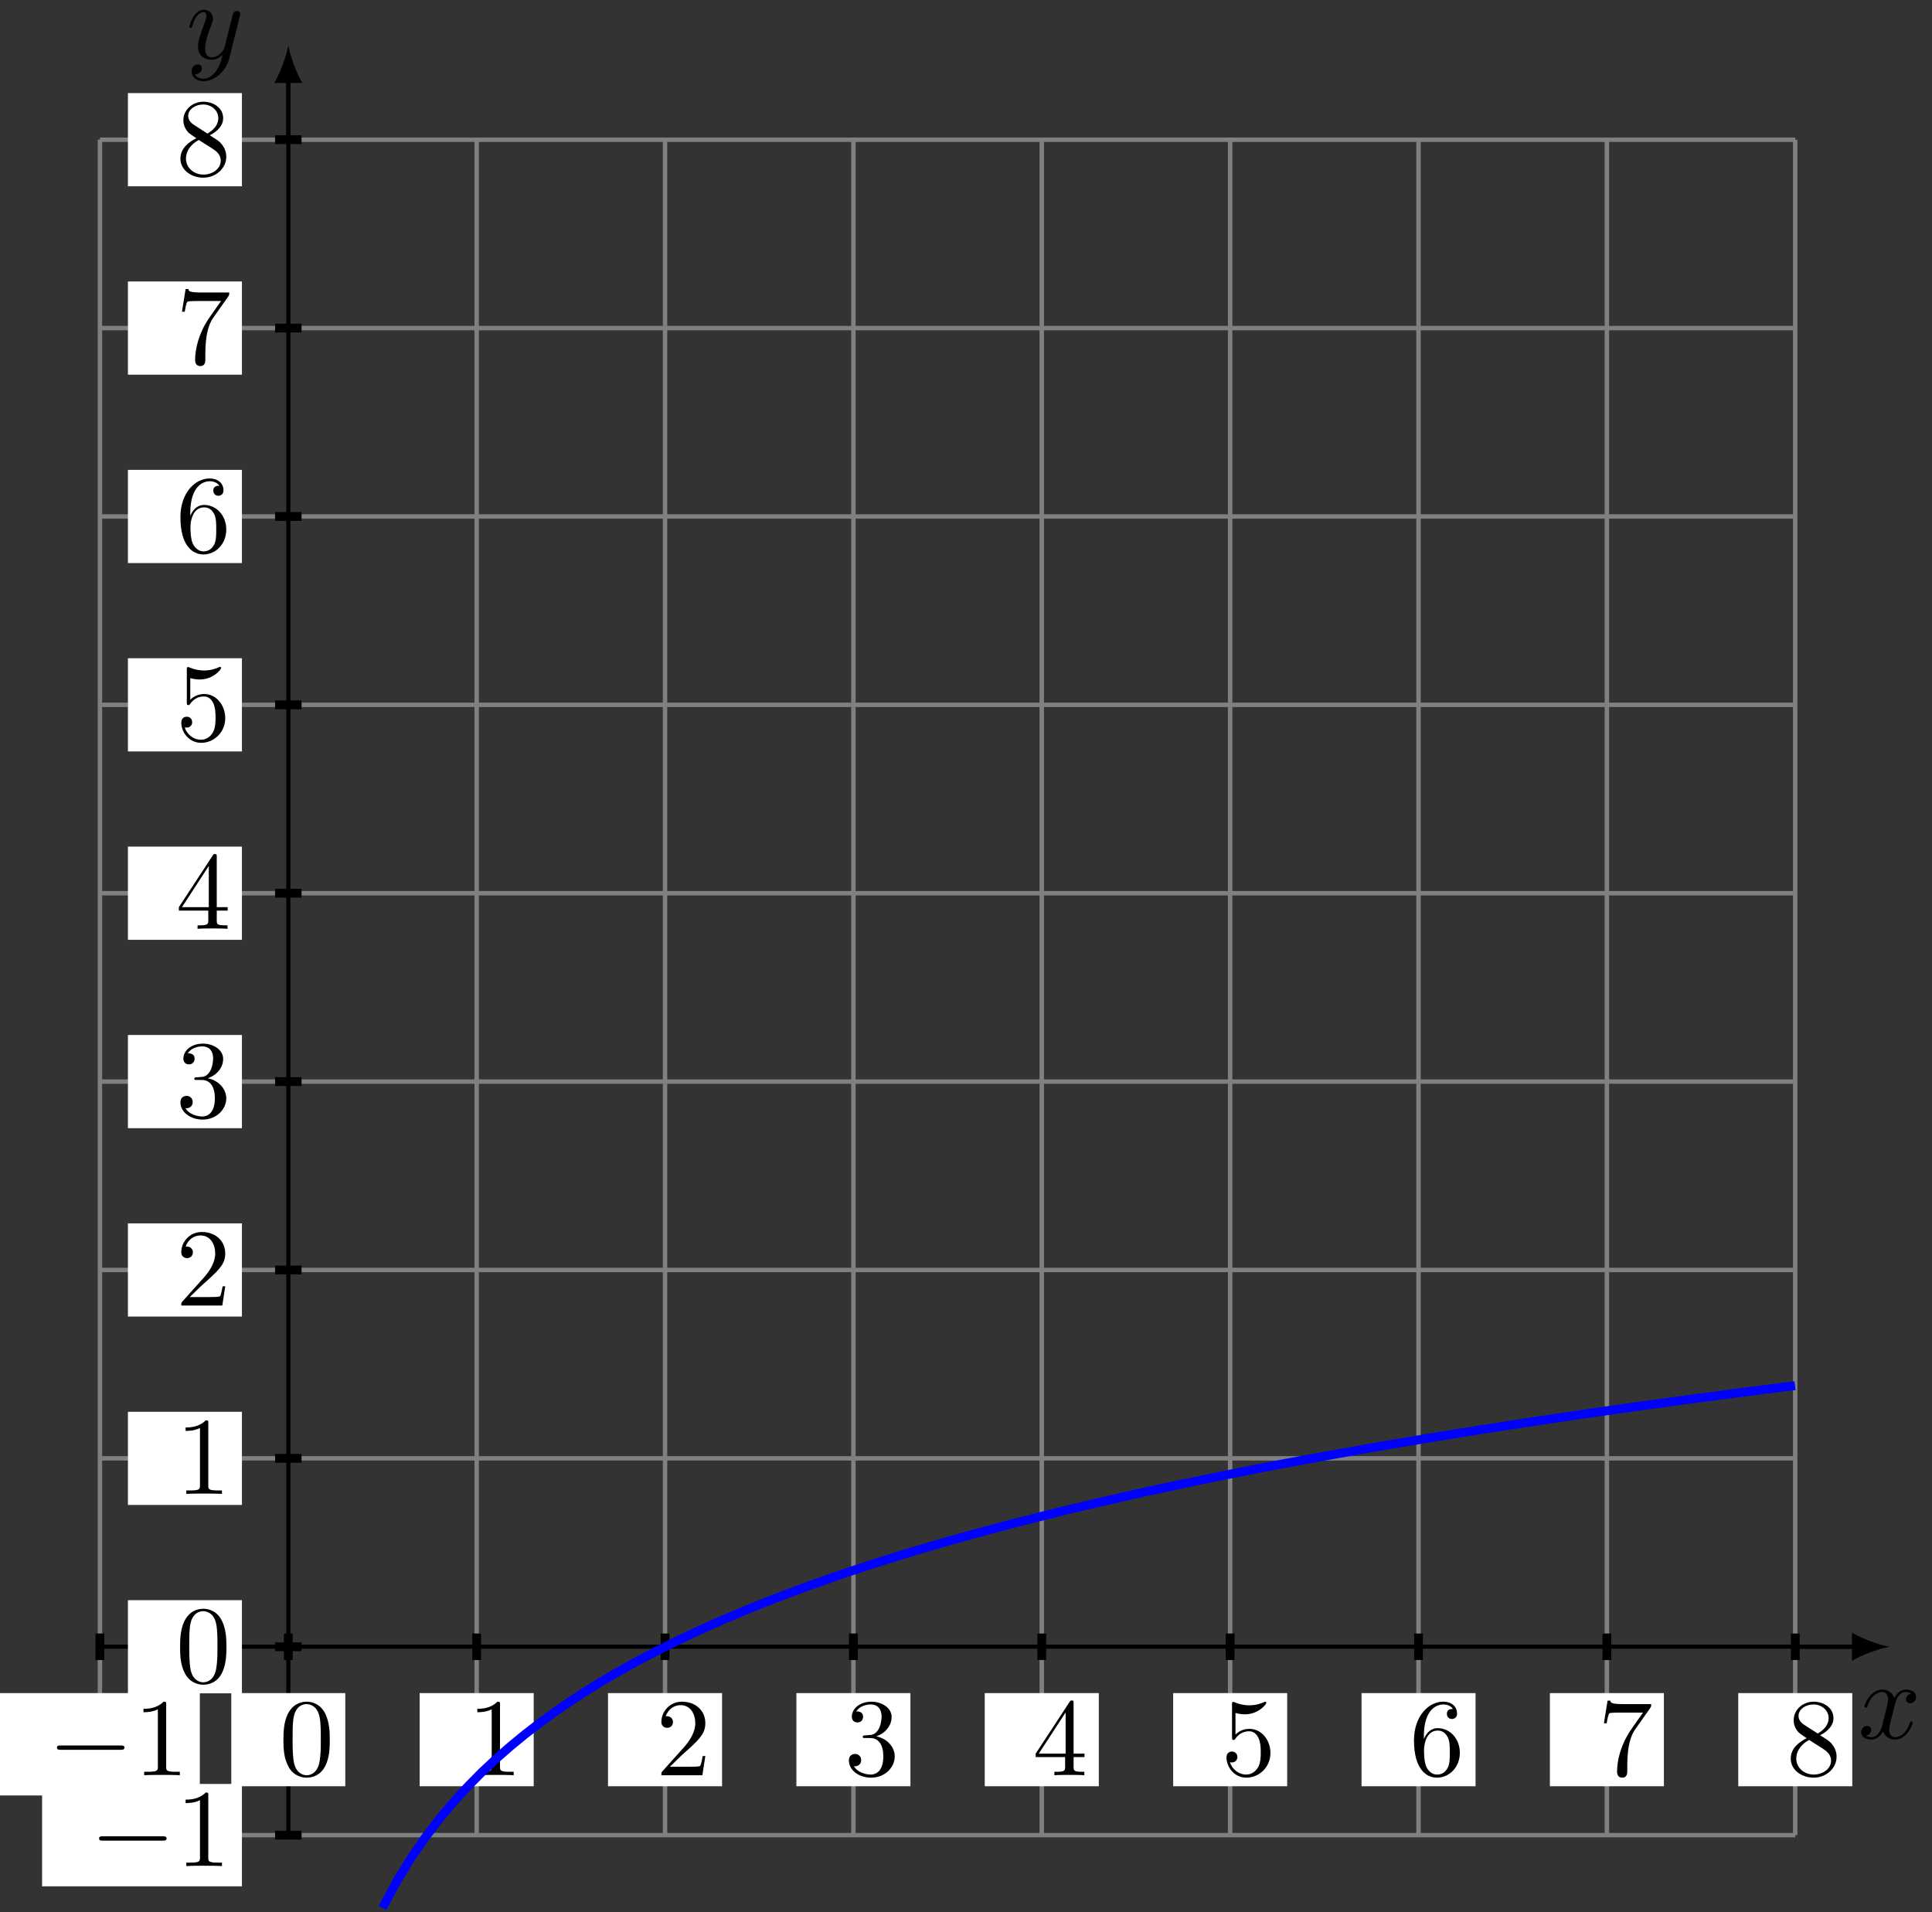 <?xml version="1.0" encoding="UTF-8"?>
<svg xmlns="http://www.w3.org/2000/svg" xmlns:xlink="http://www.w3.org/1999/xlink" width="174.441pt" height="172.654pt" viewBox="0 0 174.441 172.654" version="1.1">
<rect x="0" y="0" width="174.441" height="172.654" fill="#333333" stroke="none"/>
<defs>
<g>
<symbol overflow="visible" id="glyph0-0">
<path style="stroke:none;" d=""/>
</symbol>
<symbol overflow="visible" id="glyph0-1">
<path style="stroke:none;" d="M 3.328 -3.016 C 3.391 -3.266 3.625 -4.188 4.312 -4.188 C 4.359 -4.188 4.609 -4.188 4.812 -4.062 C 4.531 -4 4.344 -3.766 4.344 -3.516 C 4.344 -3.359 4.453 -3.172 4.719 -3.172 C 4.938 -3.172 5.25 -3.344 5.25 -3.75 C 5.25 -4.266 4.672 -4.406 4.328 -4.406 C 3.75 -4.406 3.406 -3.875 3.281 -3.656 C 3.031 -4.312 2.5 -4.406 2.203 -4.406 C 1.172 -4.406 0.594 -3.125 0.594 -2.875 C 0.594 -2.766 0.703 -2.766 0.719 -2.766 C 0.797 -2.766 0.828 -2.797 0.844 -2.875 C 1.188 -3.938 1.844 -4.188 2.188 -4.188 C 2.375 -4.188 2.719 -4.094 2.719 -3.516 C 2.719 -3.203 2.547 -2.547 2.188 -1.141 C 2.031 -0.531 1.672 -0.109 1.234 -0.109 C 1.172 -0.109 0.953 -0.109 0.734 -0.234 C 0.984 -0.297 1.203 -0.5 1.203 -0.781 C 1.203 -1.047 0.984 -1.125 0.844 -1.125 C 0.531 -1.125 0.297 -0.875 0.297 -0.547 C 0.297 -0.094 0.781 0.109 1.219 0.109 C 1.891 0.109 2.25 -0.594 2.266 -0.641 C 2.391 -0.281 2.75 0.109 3.344 0.109 C 4.375 0.109 4.938 -1.172 4.938 -1.422 C 4.938 -1.531 4.859 -1.531 4.828 -1.531 C 4.734 -1.531 4.719 -1.484 4.688 -1.422 C 4.359 -0.344 3.688 -0.109 3.375 -0.109 C 2.984 -0.109 2.828 -0.422 2.828 -0.766 C 2.828 -0.984 2.875 -1.203 2.984 -1.641 Z M 3.328 -3.016 "/>
</symbol>
<symbol overflow="visible" id="glyph0-2">
<path style="stroke:none;" d="M 4.844 -3.797 C 4.891 -3.938 4.891 -3.953 4.891 -4.031 C 4.891 -4.203 4.75 -4.297 4.594 -4.297 C 4.5 -4.297 4.344 -4.234 4.25 -4.094 C 4.234 -4.031 4.141 -3.734 4.109 -3.547 C 4.031 -3.297 3.969 -3.016 3.906 -2.75 L 3.453 -0.953 C 3.422 -0.812 2.984 -0.109 2.328 -0.109 C 1.828 -0.109 1.719 -0.547 1.719 -0.922 C 1.719 -1.375 1.891 -2 2.219 -2.875 C 2.375 -3.281 2.422 -3.391 2.422 -3.594 C 2.422 -4.031 2.109 -4.406 1.609 -4.406 C 0.656 -4.406 0.297 -2.953 0.297 -2.875 C 0.297 -2.766 0.391 -2.766 0.406 -2.766 C 0.516 -2.766 0.516 -2.797 0.562 -2.953 C 0.844 -3.891 1.234 -4.188 1.578 -4.188 C 1.656 -4.188 1.828 -4.188 1.828 -3.875 C 1.828 -3.625 1.719 -3.359 1.656 -3.172 C 1.25 -2.109 1.078 -1.547 1.078 -1.078 C 1.078 -0.188 1.703 0.109 2.297 0.109 C 2.688 0.109 3.016 -0.062 3.297 -0.344 C 3.172 0.172 3.047 0.672 2.656 1.203 C 2.391 1.531 2.016 1.828 1.562 1.828 C 1.422 1.828 0.969 1.797 0.797 1.406 C 0.953 1.406 1.094 1.406 1.219 1.281 C 1.328 1.203 1.422 1.062 1.422 0.875 C 1.422 0.562 1.156 0.531 1.062 0.531 C 0.828 0.531 0.5 0.688 0.5 1.172 C 0.5 1.672 0.938 2.047 1.562 2.047 C 2.578 2.047 3.609 1.141 3.891 0.016 Z M 4.844 -3.797 "/>
</symbol>
<symbol overflow="visible" id="glyph1-0">
<path style="stroke:none;" d=""/>
</symbol>
<symbol overflow="visible" id="glyph1-1">
<path style="stroke:none;" d="M 6.562 -2.297 C 6.734 -2.297 6.922 -2.297 6.922 -2.5 C 6.922 -2.688 6.734 -2.688 6.562 -2.688 L 1.172 -2.688 C 1 -2.688 0.828 -2.688 0.828 -2.5 C 0.828 -2.297 1 -2.297 1.172 -2.297 Z M 6.562 -2.297 "/>
</symbol>
<symbol overflow="visible" id="glyph2-0">
<path style="stroke:none;" d=""/>
</symbol>
<symbol overflow="visible" id="glyph2-1">
<path style="stroke:none;" d="M 2.938 -6.375 C 2.938 -6.625 2.938 -6.641 2.703 -6.641 C 2.078 -6 1.203 -6 0.891 -6 L 0.891 -5.688 C 1.094 -5.688 1.672 -5.688 2.188 -5.953 L 2.188 -0.781 C 2.188 -0.422 2.156 -0.312 1.266 -0.312 L 0.953 -0.312 L 0.953 0 C 1.297 -0.031 2.156 -0.031 2.562 -0.031 C 2.953 -0.031 3.828 -0.031 4.172 0 L 4.172 -0.312 L 3.859 -0.312 C 2.953 -0.312 2.938 -0.422 2.938 -0.781 Z M 2.938 -6.375 "/>
</symbol>
<symbol overflow="visible" id="glyph2-2">
<path style="stroke:none;" d="M 4.578 -3.188 C 4.578 -3.984 4.531 -4.781 4.188 -5.516 C 3.734 -6.484 2.906 -6.641 2.5 -6.641 C 1.891 -6.641 1.172 -6.375 0.75 -5.453 C 0.438 -4.766 0.391 -3.984 0.391 -3.188 C 0.391 -2.438 0.422 -1.547 0.844 -0.781 C 1.266 0.016 2 0.219 2.484 0.219 C 3.016 0.219 3.781 0.016 4.219 -0.938 C 4.531 -1.625 4.578 -2.406 4.578 -3.188 Z M 2.484 0 C 2.094 0 1.5 -0.25 1.328 -1.203 C 1.219 -1.797 1.219 -2.719 1.219 -3.312 C 1.219 -3.953 1.219 -4.609 1.297 -5.141 C 1.484 -6.328 2.234 -6.422 2.484 -6.422 C 2.812 -6.422 3.469 -6.234 3.656 -5.25 C 3.766 -4.688 3.766 -3.938 3.766 -3.312 C 3.766 -2.562 3.766 -1.891 3.656 -1.25 C 3.5 -0.297 2.938 0 2.484 0 Z M 2.484 0 "/>
</symbol>
<symbol overflow="visible" id="glyph2-3">
<path style="stroke:none;" d="M 1.266 -0.766 L 2.328 -1.797 C 3.875 -3.172 4.469 -3.703 4.469 -4.703 C 4.469 -5.844 3.578 -6.641 2.359 -6.641 C 1.234 -6.641 0.5 -5.719 0.5 -4.828 C 0.5 -4.281 1 -4.281 1.031 -4.281 C 1.203 -4.281 1.547 -4.391 1.547 -4.812 C 1.547 -5.062 1.359 -5.328 1.016 -5.328 C 0.938 -5.328 0.922 -5.328 0.891 -5.312 C 1.109 -5.969 1.656 -6.328 2.234 -6.328 C 3.141 -6.328 3.562 -5.516 3.562 -4.703 C 3.562 -3.906 3.078 -3.125 2.516 -2.5 L 0.609 -0.375 C 0.5 -0.266 0.5 -0.234 0.5 0 L 4.203 0 L 4.469 -1.734 L 4.234 -1.734 C 4.172 -1.438 4.109 -1 4 -0.844 C 3.938 -0.766 3.281 -0.766 3.062 -0.766 Z M 1.266 -0.766 "/>
</symbol>
<symbol overflow="visible" id="glyph2-4">
<path style="stroke:none;" d="M 2.891 -3.516 C 3.703 -3.781 4.281 -4.469 4.281 -5.266 C 4.281 -6.078 3.406 -6.641 2.453 -6.641 C 1.453 -6.641 0.688 -6.047 0.688 -5.281 C 0.688 -4.953 0.906 -4.766 1.203 -4.766 C 1.5 -4.766 1.703 -4.984 1.703 -5.281 C 1.703 -5.766 1.234 -5.766 1.094 -5.766 C 1.391 -6.266 2.047 -6.391 2.406 -6.391 C 2.828 -6.391 3.375 -6.172 3.375 -5.281 C 3.375 -5.156 3.344 -4.578 3.094 -4.141 C 2.797 -3.656 2.453 -3.625 2.203 -3.625 C 2.125 -3.609 1.891 -3.594 1.812 -3.594 C 1.734 -3.578 1.672 -3.562 1.672 -3.469 C 1.672 -3.359 1.734 -3.359 1.906 -3.359 L 2.344 -3.359 C 3.156 -3.359 3.531 -2.688 3.531 -1.703 C 3.531 -0.344 2.844 -0.062 2.406 -0.062 C 1.969 -0.062 1.219 -0.234 0.875 -0.812 C 1.219 -0.766 1.531 -0.984 1.531 -1.359 C 1.531 -1.719 1.266 -1.922 0.984 -1.922 C 0.734 -1.922 0.422 -1.781 0.422 -1.344 C 0.422 -0.438 1.344 0.219 2.438 0.219 C 3.656 0.219 4.562 -0.688 4.562 -1.703 C 4.562 -2.516 3.922 -3.297 2.891 -3.516 Z M 2.891 -3.516 "/>
</symbol>
<symbol overflow="visible" id="glyph2-5">
<path style="stroke:none;" d="M 2.938 -1.641 L 2.938 -0.781 C 2.938 -0.422 2.906 -0.312 2.172 -0.312 L 1.969 -0.312 L 1.969 0 C 2.375 -0.031 2.891 -0.031 3.312 -0.031 C 3.734 -0.031 4.25 -0.031 4.672 0 L 4.672 -0.312 L 4.453 -0.312 C 3.719 -0.312 3.703 -0.422 3.703 -0.781 L 3.703 -1.641 L 4.688 -1.641 L 4.688 -1.953 L 3.703 -1.953 L 3.703 -6.484 C 3.703 -6.688 3.703 -6.75 3.531 -6.75 C 3.453 -6.75 3.422 -6.75 3.344 -6.625 L 0.281 -1.953 L 0.281 -1.641 Z M 2.984 -1.953 L 0.562 -1.953 L 2.984 -5.672 Z M 2.984 -1.953 "/>
</symbol>
<symbol overflow="visible" id="glyph2-6">
<path style="stroke:none;" d="M 4.469 -2 C 4.469 -3.188 3.656 -4.188 2.578 -4.188 C 2.109 -4.188 1.672 -4.031 1.312 -3.672 L 1.312 -5.625 C 1.516 -5.562 1.844 -5.5 2.156 -5.5 C 3.391 -5.5 4.094 -6.406 4.094 -6.531 C 4.094 -6.594 4.062 -6.641 3.984 -6.641 C 3.984 -6.641 3.953 -6.641 3.906 -6.609 C 3.703 -6.516 3.219 -6.312 2.547 -6.312 C 2.156 -6.312 1.688 -6.391 1.219 -6.594 C 1.141 -6.625 1.125 -6.625 1.109 -6.625 C 1 -6.625 1 -6.547 1 -6.391 L 1 -3.438 C 1 -3.266 1 -3.188 1.141 -3.188 C 1.219 -3.188 1.234 -3.203 1.281 -3.266 C 1.391 -3.422 1.75 -3.969 2.562 -3.969 C 3.078 -3.969 3.328 -3.516 3.406 -3.328 C 3.562 -2.953 3.594 -2.578 3.594 -2.078 C 3.594 -1.719 3.594 -1.125 3.344 -0.703 C 3.109 -0.312 2.734 -0.062 2.281 -0.062 C 1.562 -0.062 0.984 -0.594 0.812 -1.172 C 0.844 -1.172 0.875 -1.156 0.984 -1.156 C 1.312 -1.156 1.484 -1.406 1.484 -1.641 C 1.484 -1.891 1.312 -2.141 0.984 -2.141 C 0.844 -2.141 0.5 -2.062 0.5 -1.609 C 0.5 -0.75 1.188 0.219 2.297 0.219 C 3.453 0.219 4.469 -0.734 4.469 -2 Z M 4.469 -2 "/>
</symbol>
<symbol overflow="visible" id="glyph2-7">
<path style="stroke:none;" d="M 1.312 -3.266 L 1.312 -3.516 C 1.312 -6.031 2.547 -6.391 3.062 -6.391 C 3.297 -6.391 3.719 -6.328 3.938 -5.984 C 3.781 -5.984 3.391 -5.984 3.391 -5.547 C 3.391 -5.234 3.625 -5.078 3.844 -5.078 C 4 -5.078 4.312 -5.172 4.312 -5.562 C 4.312 -6.156 3.875 -6.641 3.047 -6.641 C 1.766 -6.641 0.422 -5.359 0.422 -3.156 C 0.422 -0.484 1.578 0.219 2.5 0.219 C 3.609 0.219 4.562 -0.719 4.562 -2.031 C 4.562 -3.297 3.672 -4.25 2.562 -4.25 C 1.891 -4.25 1.516 -3.75 1.312 -3.266 Z M 2.5 -0.062 C 1.875 -0.062 1.578 -0.656 1.516 -0.812 C 1.328 -1.281 1.328 -2.078 1.328 -2.25 C 1.328 -3.031 1.656 -4.031 2.547 -4.031 C 2.719 -4.031 3.172 -4.031 3.484 -3.406 C 3.656 -3.047 3.656 -2.531 3.656 -2.047 C 3.656 -1.562 3.656 -1.062 3.484 -0.703 C 3.188 -0.109 2.734 -0.062 2.5 -0.062 Z M 2.5 -0.062 "/>
</symbol>
<symbol overflow="visible" id="glyph2-8">
<path style="stroke:none;" d="M 4.75 -6.078 C 4.828 -6.188 4.828 -6.203 4.828 -6.422 L 2.406 -6.422 C 1.203 -6.422 1.172 -6.547 1.141 -6.734 L 0.891 -6.734 L 0.562 -4.688 L 0.812 -4.688 C 0.844 -4.844 0.922 -5.469 1.062 -5.594 C 1.125 -5.656 1.906 -5.656 2.031 -5.656 L 4.094 -5.656 C 3.984 -5.5 3.203 -4.406 2.984 -4.078 C 2.078 -2.734 1.75 -1.344 1.75 -0.328 C 1.75 -0.234 1.75 0.219 2.219 0.219 C 2.672 0.219 2.672 -0.234 2.672 -0.328 L 2.672 -0.844 C 2.672 -1.391 2.703 -1.938 2.781 -2.469 C 2.828 -2.703 2.953 -3.562 3.406 -4.172 Z M 4.75 -6.078 "/>
</symbol>
<symbol overflow="visible" id="glyph2-9">
<path style="stroke:none;" d="M 1.625 -4.562 C 1.172 -4.859 1.125 -5.188 1.125 -5.359 C 1.125 -5.969 1.781 -6.391 2.484 -6.391 C 3.203 -6.391 3.844 -5.875 3.844 -5.156 C 3.844 -4.578 3.453 -4.109 2.859 -3.766 Z M 3.078 -3.609 C 3.797 -3.984 4.281 -4.5 4.281 -5.156 C 4.281 -6.078 3.406 -6.641 2.5 -6.641 C 1.5 -6.641 0.688 -5.906 0.688 -4.969 C 0.688 -4.797 0.703 -4.344 1.125 -3.875 C 1.234 -3.766 1.609 -3.516 1.859 -3.344 C 1.281 -3.047 0.422 -2.5 0.422 -1.5 C 0.422 -0.453 1.438 0.219 2.484 0.219 C 3.609 0.219 4.562 -0.609 4.562 -1.672 C 4.562 -2.031 4.453 -2.484 4.062 -2.906 C 3.875 -3.109 3.719 -3.203 3.078 -3.609 Z M 2.078 -3.188 L 3.312 -2.406 C 3.594 -2.219 4.062 -1.922 4.062 -1.312 C 4.062 -0.578 3.312 -0.062 2.5 -0.062 C 1.641 -0.062 0.922 -0.672 0.922 -1.5 C 0.922 -2.078 1.234 -2.719 2.078 -3.188 Z M 2.078 -3.188 "/>
</symbol>
</g>
<clipPath id="clip1">
  <path d="M 23 113 L 174 113 L 174 172.652 L 23 172.652 Z M 23 113 "/>
</clipPath>
</defs>
<g id="surface1">
<path style="fill:none;stroke-width:0.399;stroke-linecap:butt;stroke-linejoin:miter;stroke:rgb(50%,50%,50%);stroke-opacity:1;stroke-miterlimit:10;" d="M -17.007 -17.009 L 136.068 -17.009 M -17.007 -0.002 L 136.068 -0.002 M -17.007 17.01 L 136.068 17.01 M -17.007 34.018 L 136.068 34.018 M -17.007 51.026 L 136.068 51.026 M -17.007 68.033 L 136.068 68.033 M -17.007 85.041 L 136.068 85.041 M -17.007 102.049 L 136.068 102.049 M -17.007 119.057 L 136.068 119.057 M -17.007 136.061 L 136.068 136.061 M -17.007 -17.009 L -17.007 136.065 M 0.001 -17.009 L 0.001 136.065 M 17.009 -17.009 L 17.009 136.065 M 34.017 -17.009 L 34.017 136.065 M 51.025 -17.009 L 51.025 136.065 M 68.032 -17.009 L 68.032 136.065 M 85.04 -17.009 L 85.04 136.065 M 102.048 -17.009 L 102.048 136.065 M 119.056 -17.009 L 119.056 136.065 M 136.06 -17.009 L 136.06 136.065 " transform="matrix(1,0,0,-1,26.03,148.678)"/>
<path style="fill:none;stroke-width:0.399;stroke-linecap:butt;stroke-linejoin:miter;stroke:rgb(0%,0%,0%);stroke-opacity:1;stroke-miterlimit:10;" d="M -17.007 -0.002 L 141.521 -0.002 " transform="matrix(1,0,0,-1,26.03,148.678)"/>
<path style=" stroke:none;fill-rule:nonzero;fill:rgb(0%,0%,0%);fill-opacity:1;" d="M 170.602 148.68 C 169.695 148.508 168.23 148 167.211 147.406 L 167.211 149.949 C 168.23 149.355 169.695 148.848 170.602 148.68 "/>
<g style="fill:rgb(0%,0%,0%);fill-opacity:1;">
  <use xlink:href="#glyph0-1" x="167.751" y="156.952"/>
</g>
<path style="fill:none;stroke-width:0.797;stroke-linecap:butt;stroke-linejoin:miter;stroke:rgb(0%,0%,0%);stroke-opacity:1;stroke-miterlimit:10;" d="M -17.007 1.194 L -17.007 -1.197 " transform="matrix(1,0,0,-1,26.03,148.678)"/>
<path style="fill:none;stroke-width:0.797;stroke-linecap:butt;stroke-linejoin:miter;stroke:rgb(0%,0%,0%);stroke-opacity:1;stroke-miterlimit:10;" d="M 0.001 1.194 L 0.001 -1.197 " transform="matrix(1,0,0,-1,26.03,148.678)"/>
<path style="fill:none;stroke-width:0.797;stroke-linecap:butt;stroke-linejoin:miter;stroke:rgb(0%,0%,0%);stroke-opacity:1;stroke-miterlimit:10;" d="M 17.009 1.194 L 17.009 -1.197 " transform="matrix(1,0,0,-1,26.03,148.678)"/>
<path style="fill:none;stroke-width:0.797;stroke-linecap:butt;stroke-linejoin:miter;stroke:rgb(0%,0%,0%);stroke-opacity:1;stroke-miterlimit:10;" d="M 34.017 1.194 L 34.017 -1.197 " transform="matrix(1,0,0,-1,26.03,148.678)"/>
<path style="fill:none;stroke-width:0.797;stroke-linecap:butt;stroke-linejoin:miter;stroke:rgb(0%,0%,0%);stroke-opacity:1;stroke-miterlimit:10;" d="M 51.025 1.194 L 51.025 -1.197 " transform="matrix(1,0,0,-1,26.03,148.678)"/>
<path style="fill:none;stroke-width:0.797;stroke-linecap:butt;stroke-linejoin:miter;stroke:rgb(0%,0%,0%);stroke-opacity:1;stroke-miterlimit:10;" d="M 68.032 1.194 L 68.032 -1.197 " transform="matrix(1,0,0,-1,26.03,148.678)"/>
<path style="fill:none;stroke-width:0.797;stroke-linecap:butt;stroke-linejoin:miter;stroke:rgb(0%,0%,0%);stroke-opacity:1;stroke-miterlimit:10;" d="M 85.04 1.194 L 85.04 -1.197 " transform="matrix(1,0,0,-1,26.03,148.678)"/>
<path style="fill:none;stroke-width:0.797;stroke-linecap:butt;stroke-linejoin:miter;stroke:rgb(0%,0%,0%);stroke-opacity:1;stroke-miterlimit:10;" d="M 102.048 1.194 L 102.048 -1.197 " transform="matrix(1,0,0,-1,26.03,148.678)"/>
<path style="fill:none;stroke-width:0.797;stroke-linecap:butt;stroke-linejoin:miter;stroke:rgb(0%,0%,0%);stroke-opacity:1;stroke-miterlimit:10;" d="M 119.056 1.194 L 119.056 -1.197 " transform="matrix(1,0,0,-1,26.03,148.678)"/>
<path style="fill:none;stroke-width:0.797;stroke-linecap:butt;stroke-linejoin:miter;stroke:rgb(0%,0%,0%);stroke-opacity:1;stroke-miterlimit:10;" d="M 136.068 1.194 L 136.068 -1.197 " transform="matrix(1,0,0,-1,26.03,148.678)"/>
<path style="fill:none;stroke-width:0.399;stroke-linecap:butt;stroke-linejoin:miter;stroke:rgb(0%,0%,0%);stroke-opacity:1;stroke-miterlimit:10;" d="M 0.001 -17.009 L 0.001 141.522 " transform="matrix(1,0,0,-1,26.03,148.678)"/>
<path style=" stroke:none;fill-rule:nonzero;fill:rgb(0%,0%,0%);fill-opacity:1;" d="M 26.031 4.109 C 25.859 5.012 25.352 6.48 24.762 7.496 L 27.301 7.496 C 26.707 6.48 26.199 5.012 26.031 4.109 "/>
<g style="fill:rgb(0%,0%,0%);fill-opacity:1;">
  <use xlink:href="#glyph0-2" x="16.803" y="5.285"/>
</g>
<path style="fill:none;stroke-width:0.797;stroke-linecap:butt;stroke-linejoin:miter;stroke:rgb(0%,0%,0%);stroke-opacity:1;stroke-miterlimit:10;" d="M 1.197 -17.009 L -1.194 -17.009 " transform="matrix(1,0,0,-1,26.03,148.678)"/>
<path style="fill:none;stroke-width:0.797;stroke-linecap:butt;stroke-linejoin:miter;stroke:rgb(0%,0%,0%);stroke-opacity:1;stroke-miterlimit:10;" d="M 1.197 -0.002 L -1.194 -0.002 " transform="matrix(1,0,0,-1,26.03,148.678)"/>
<path style="fill:none;stroke-width:0.797;stroke-linecap:butt;stroke-linejoin:miter;stroke:rgb(0%,0%,0%);stroke-opacity:1;stroke-miterlimit:10;" d="M 1.197 17.01 L -1.194 17.01 " transform="matrix(1,0,0,-1,26.03,148.678)"/>
<path style="fill:none;stroke-width:0.797;stroke-linecap:butt;stroke-linejoin:miter;stroke:rgb(0%,0%,0%);stroke-opacity:1;stroke-miterlimit:10;" d="M 1.197 34.018 L -1.194 34.018 " transform="matrix(1,0,0,-1,26.03,148.678)"/>
<path style="fill:none;stroke-width:0.797;stroke-linecap:butt;stroke-linejoin:miter;stroke:rgb(0%,0%,0%);stroke-opacity:1;stroke-miterlimit:10;" d="M 1.197 51.026 L -1.194 51.026 " transform="matrix(1,0,0,-1,26.03,148.678)"/>
<path style="fill:none;stroke-width:0.797;stroke-linecap:butt;stroke-linejoin:miter;stroke:rgb(0%,0%,0%);stroke-opacity:1;stroke-miterlimit:10;" d="M 1.197 68.033 L -1.194 68.033 " transform="matrix(1,0,0,-1,26.03,148.678)"/>
<path style="fill:none;stroke-width:0.797;stroke-linecap:butt;stroke-linejoin:miter;stroke:rgb(0%,0%,0%);stroke-opacity:1;stroke-miterlimit:10;" d="M 1.197 85.041 L -1.194 85.041 " transform="matrix(1,0,0,-1,26.03,148.678)"/>
<path style="fill:none;stroke-width:0.797;stroke-linecap:butt;stroke-linejoin:miter;stroke:rgb(0%,0%,0%);stroke-opacity:1;stroke-miterlimit:10;" d="M 1.197 102.049 L -1.194 102.049 " transform="matrix(1,0,0,-1,26.03,148.678)"/>
<path style="fill:none;stroke-width:0.797;stroke-linecap:butt;stroke-linejoin:miter;stroke:rgb(0%,0%,0%);stroke-opacity:1;stroke-miterlimit:10;" d="M 1.197 119.057 L -1.194 119.057 " transform="matrix(1,0,0,-1,26.03,148.678)"/>
<path style="fill:none;stroke-width:0.797;stroke-linecap:butt;stroke-linejoin:miter;stroke:rgb(0%,0%,0%);stroke-opacity:1;stroke-miterlimit:10;" d="M 1.197 136.065 L -1.194 136.065 " transform="matrix(1,0,0,-1,26.03,148.678)"/>
<path style=" stroke:none;fill-rule:nonzero;fill:rgb(100%,100%,100%);fill-opacity:1;" d="M 0 162.105 L 18.043 162.105 L 18.043 152.863 L 0 152.863 Z M 0 162.105 "/>
<g style="fill:rgb(0%,0%,0%);fill-opacity:1;">
  <use xlink:href="#glyph1-1" x="4.317" y="160.279"/>
</g>
<g style="fill:rgb(0%,0%,0%);fill-opacity:1;">
  <use xlink:href="#glyph2-1" x="12.066" y="160.279"/>
</g>
<path style=" stroke:none;fill-rule:nonzero;fill:rgb(100%,100%,100%);fill-opacity:1;" d="M 20.883 161.273 L 31.176 161.273 L 31.176 152.863 L 20.883 152.863 Z M 20.883 161.273 "/>
<g style="fill:rgb(0%,0%,0%);fill-opacity:1;">
  <use xlink:href="#glyph2-2" x="25.2" y="160.279"/>
</g>
<path style=" stroke:none;fill-rule:nonzero;fill:rgb(100%,100%,100%);fill-opacity:1;" d="M 37.891 161.273 L 48.188 161.273 L 48.188 152.863 L 37.891 152.863 Z M 37.891 161.273 "/>
<g style="fill:rgb(0%,0%,0%);fill-opacity:1;">
  <use xlink:href="#glyph2-1" x="42.208" y="160.279"/>
</g>
<path style=" stroke:none;fill-rule:nonzero;fill:rgb(100%,100%,100%);fill-opacity:1;" d="M 54.898 161.273 L 65.195 161.273 L 65.195 152.863 L 54.898 152.863 Z M 54.898 161.273 "/>
<g style="fill:rgb(0%,0%,0%);fill-opacity:1;">
  <use xlink:href="#glyph2-3" x="59.216" y="160.279"/>
</g>
<path style=" stroke:none;fill-rule:nonzero;fill:rgb(100%,100%,100%);fill-opacity:1;" d="M 71.906 161.273 L 82.203 161.273 L 82.203 152.863 L 71.906 152.863 Z M 71.906 161.273 "/>
<g style="fill:rgb(0%,0%,0%);fill-opacity:1;">
  <use xlink:href="#glyph2-4" x="76.224" y="160.279"/>
</g>
<path style=" stroke:none;fill-rule:nonzero;fill:rgb(100%,100%,100%);fill-opacity:1;" d="M 88.914 161.273 L 99.211 161.273 L 99.211 152.863 L 88.914 152.863 Z M 88.914 161.273 "/>
<g style="fill:rgb(0%,0%,0%);fill-opacity:1;">
  <use xlink:href="#glyph2-5" x="93.232" y="160.279"/>
</g>
<path style=" stroke:none;fill-rule:nonzero;fill:rgb(100%,100%,100%);fill-opacity:1;" d="M 105.926 161.273 L 116.219 161.273 L 116.219 152.863 L 105.926 152.863 Z M 105.926 161.273 "/>
<g style="fill:rgb(0%,0%,0%);fill-opacity:1;">
  <use xlink:href="#glyph2-6" x="110.24" y="160.279"/>
</g>
<path style=" stroke:none;fill-rule:nonzero;fill:rgb(100%,100%,100%);fill-opacity:1;" d="M 122.934 161.273 L 133.227 161.273 L 133.227 152.863 L 122.934 152.863 Z M 122.934 161.273 "/>
<g style="fill:rgb(0%,0%,0%);fill-opacity:1;">
  <use xlink:href="#glyph2-7" x="127.248" y="160.279"/>
</g>
<path style=" stroke:none;fill-rule:nonzero;fill:rgb(100%,100%,100%);fill-opacity:1;" d="M 139.941 161.273 L 150.234 161.273 L 150.234 152.863 L 139.941 152.863 Z M 139.941 161.273 "/>
<g style="fill:rgb(0%,0%,0%);fill-opacity:1;">
  <use xlink:href="#glyph2-8" x="144.256" y="160.279"/>
</g>
<path style=" stroke:none;fill-rule:nonzero;fill:rgb(100%,100%,100%);fill-opacity:1;" d="M 156.949 161.273 L 167.242 161.273 L 167.242 152.863 L 156.949 152.863 Z M 156.949 161.273 "/>
<g style="fill:rgb(0%,0%,0%);fill-opacity:1;">
  <use xlink:href="#glyph2-9" x="161.264" y="160.279"/>
</g>
<path style=" stroke:none;fill-rule:nonzero;fill:rgb(100%,100%,100%);fill-opacity:1;" d="M 3.801 170.309 L 21.844 170.309 L 21.844 161.066 L 3.801 161.066 Z M 3.801 170.309 "/>
<g style="fill:rgb(0%,0%,0%);fill-opacity:1;">
  <use xlink:href="#glyph1-1" x="8.119" y="168.481"/>
</g>
<g style="fill:rgb(0%,0%,0%);fill-opacity:1;">
  <use xlink:href="#glyph2-1" x="15.868" y="168.481"/>
</g>
<path style=" stroke:none;fill-rule:nonzero;fill:rgb(100%,100%,100%);fill-opacity:1;" d="M 11.551 152.883 L 21.844 152.883 L 21.844 144.473 L 11.551 144.473 Z M 11.551 152.883 "/>
<g style="fill:rgb(0%,0%,0%);fill-opacity:1;">
  <use xlink:href="#glyph2-2" x="15.868" y="151.888"/>
</g>
<path style=" stroke:none;fill-rule:nonzero;fill:rgb(100%,100%,100%);fill-opacity:1;" d="M 11.551 135.875 L 21.844 135.875 L 21.844 127.465 L 11.551 127.465 Z M 11.551 135.875 "/>
<g style="fill:rgb(0%,0%,0%);fill-opacity:1;">
  <use xlink:href="#glyph2-1" x="15.868" y="134.88"/>
</g>
<path style=" stroke:none;fill-rule:nonzero;fill:rgb(100%,100%,100%);fill-opacity:1;" d="M 11.551 118.867 L 21.844 118.867 L 21.844 110.453 L 11.551 110.453 Z M 11.551 118.867 "/>
<g style="fill:rgb(0%,0%,0%);fill-opacity:1;">
  <use xlink:href="#glyph2-3" x="15.868" y="117.872"/>
</g>
<path style=" stroke:none;fill-rule:nonzero;fill:rgb(100%,100%,100%);fill-opacity:1;" d="M 11.551 101.859 L 21.844 101.859 L 21.844 93.445 L 11.551 93.445 Z M 11.551 101.859 "/>
<g style="fill:rgb(0%,0%,0%);fill-opacity:1;">
  <use xlink:href="#glyph2-4" x="15.868" y="100.864"/>
</g>
<path style=" stroke:none;fill-rule:nonzero;fill:rgb(100%,100%,100%);fill-opacity:1;" d="M 11.551 84.852 L 21.844 84.852 L 21.844 76.438 L 11.551 76.438 Z M 11.551 84.852 "/>
<g style="fill:rgb(0%,0%,0%);fill-opacity:1;">
  <use xlink:href="#glyph2-5" x="15.868" y="83.856"/>
</g>
<path style=" stroke:none;fill-rule:nonzero;fill:rgb(100%,100%,100%);fill-opacity:1;" d="M 11.551 67.844 L 21.844 67.844 L 21.844 59.43 L 11.551 59.43 Z M 11.551 67.844 "/>
<g style="fill:rgb(0%,0%,0%);fill-opacity:1;">
  <use xlink:href="#glyph2-6" x="15.868" y="66.848"/>
</g>
<path style=" stroke:none;fill-rule:nonzero;fill:rgb(100%,100%,100%);fill-opacity:1;" d="M 11.551 50.836 L 21.844 50.836 L 21.844 42.422 L 11.551 42.422 Z M 11.551 50.836 "/>
<g style="fill:rgb(0%,0%,0%);fill-opacity:1;">
  <use xlink:href="#glyph2-7" x="15.868" y="49.84"/>
</g>
<path style=" stroke:none;fill-rule:nonzero;fill:rgb(100%,100%,100%);fill-opacity:1;" d="M 11.551 33.828 L 21.844 33.828 L 21.844 25.414 L 11.551 25.414 Z M 11.551 33.828 "/>
<g style="fill:rgb(0%,0%,0%);fill-opacity:1;">
  <use xlink:href="#glyph2-8" x="15.868" y="32.832"/>
</g>
<path style=" stroke:none;fill-rule:nonzero;fill:rgb(100%,100%,100%);fill-opacity:1;" d="M 11.551 16.82 L 21.844 16.82 L 21.844 8.406 L 11.551 8.406 Z M 11.551 16.82 "/>
<g style="fill:rgb(0%,0%,0%);fill-opacity:1;">
  <use xlink:href="#glyph2-9" x="15.868" y="15.824"/>
</g>
<g clip-path="url(#clip1)" clip-rule="nonzero">
<path style="fill:none;stroke-width:0.797;stroke-linecap:butt;stroke-linejoin:miter;stroke:rgb(0%,0%,100%);stroke-opacity:1;stroke-miterlimit:10;" d="M 8.505 -23.58 L 9.794 -21.177 L 11.079 -19.076 L 12.368 -17.209 L 13.658 -15.521 L 14.947 -13.99 L 16.236 -12.584 L 17.521 -11.283 L 18.81 -10.076 L 20.099 -8.951 L 21.388 -7.892 L 22.677 -6.9 L 23.962 -5.959 L 25.251 -5.068 L 26.54 -4.22 L 27.829 -3.416 L 29.118 -2.646 L 30.404 -1.912 L 31.693 -1.205 L 32.982 -0.529 L 34.271 0.127 L 35.56 0.752 L 36.845 1.358 L 38.134 1.944 L 39.423 2.51 L 40.712 3.057 L 42.001 3.584 L 43.286 4.1 L 44.575 4.596 L 45.865 5.084 L 47.154 5.553 L 48.443 6.01 L 49.728 6.459 L 51.017 6.893 L 52.306 7.319 L 53.595 7.729 L 54.884 8.135 L 56.169 8.53 L 57.458 8.916 L 58.747 9.291 L 60.036 9.662 L 61.325 10.022 L 62.611 10.373 L 63.9 10.721 L 65.189 11.061 L 66.478 11.393 L 67.767 11.717 L 69.052 12.041 L 70.341 12.358 L 71.63 12.666 L 72.919 12.967 L 74.208 13.264 L 75.493 13.561 L 78.072 14.131 L 79.361 14.408 L 80.65 14.682 L 81.935 14.951 L 83.224 15.217 L 84.513 15.479 L 85.802 15.737 L 87.091 15.991 L 88.376 16.241 L 89.665 16.487 L 90.954 16.729 L 92.243 16.967 L 93.532 17.201 L 94.818 17.436 L 96.107 17.662 L 97.396 17.893 L 98.685 18.116 L 99.974 18.334 L 101.259 18.553 L 102.548 18.768 L 105.126 19.19 L 106.415 19.397 L 107.7 19.6 L 108.99 19.803 L 111.568 20.201 L 112.857 20.397 L 114.142 20.588 L 115.431 20.78 L 119.298 21.342 L 120.583 21.522 L 121.872 21.705 L 125.74 22.233 L 127.025 22.408 L 128.314 22.576 L 129.603 22.748 L 132.181 23.084 L 133.466 23.248 L 134.755 23.412 L 136.044 23.573 " transform="matrix(1,0,0,-1,26.03,148.678)"/>
</g>
</g>
</svg>
